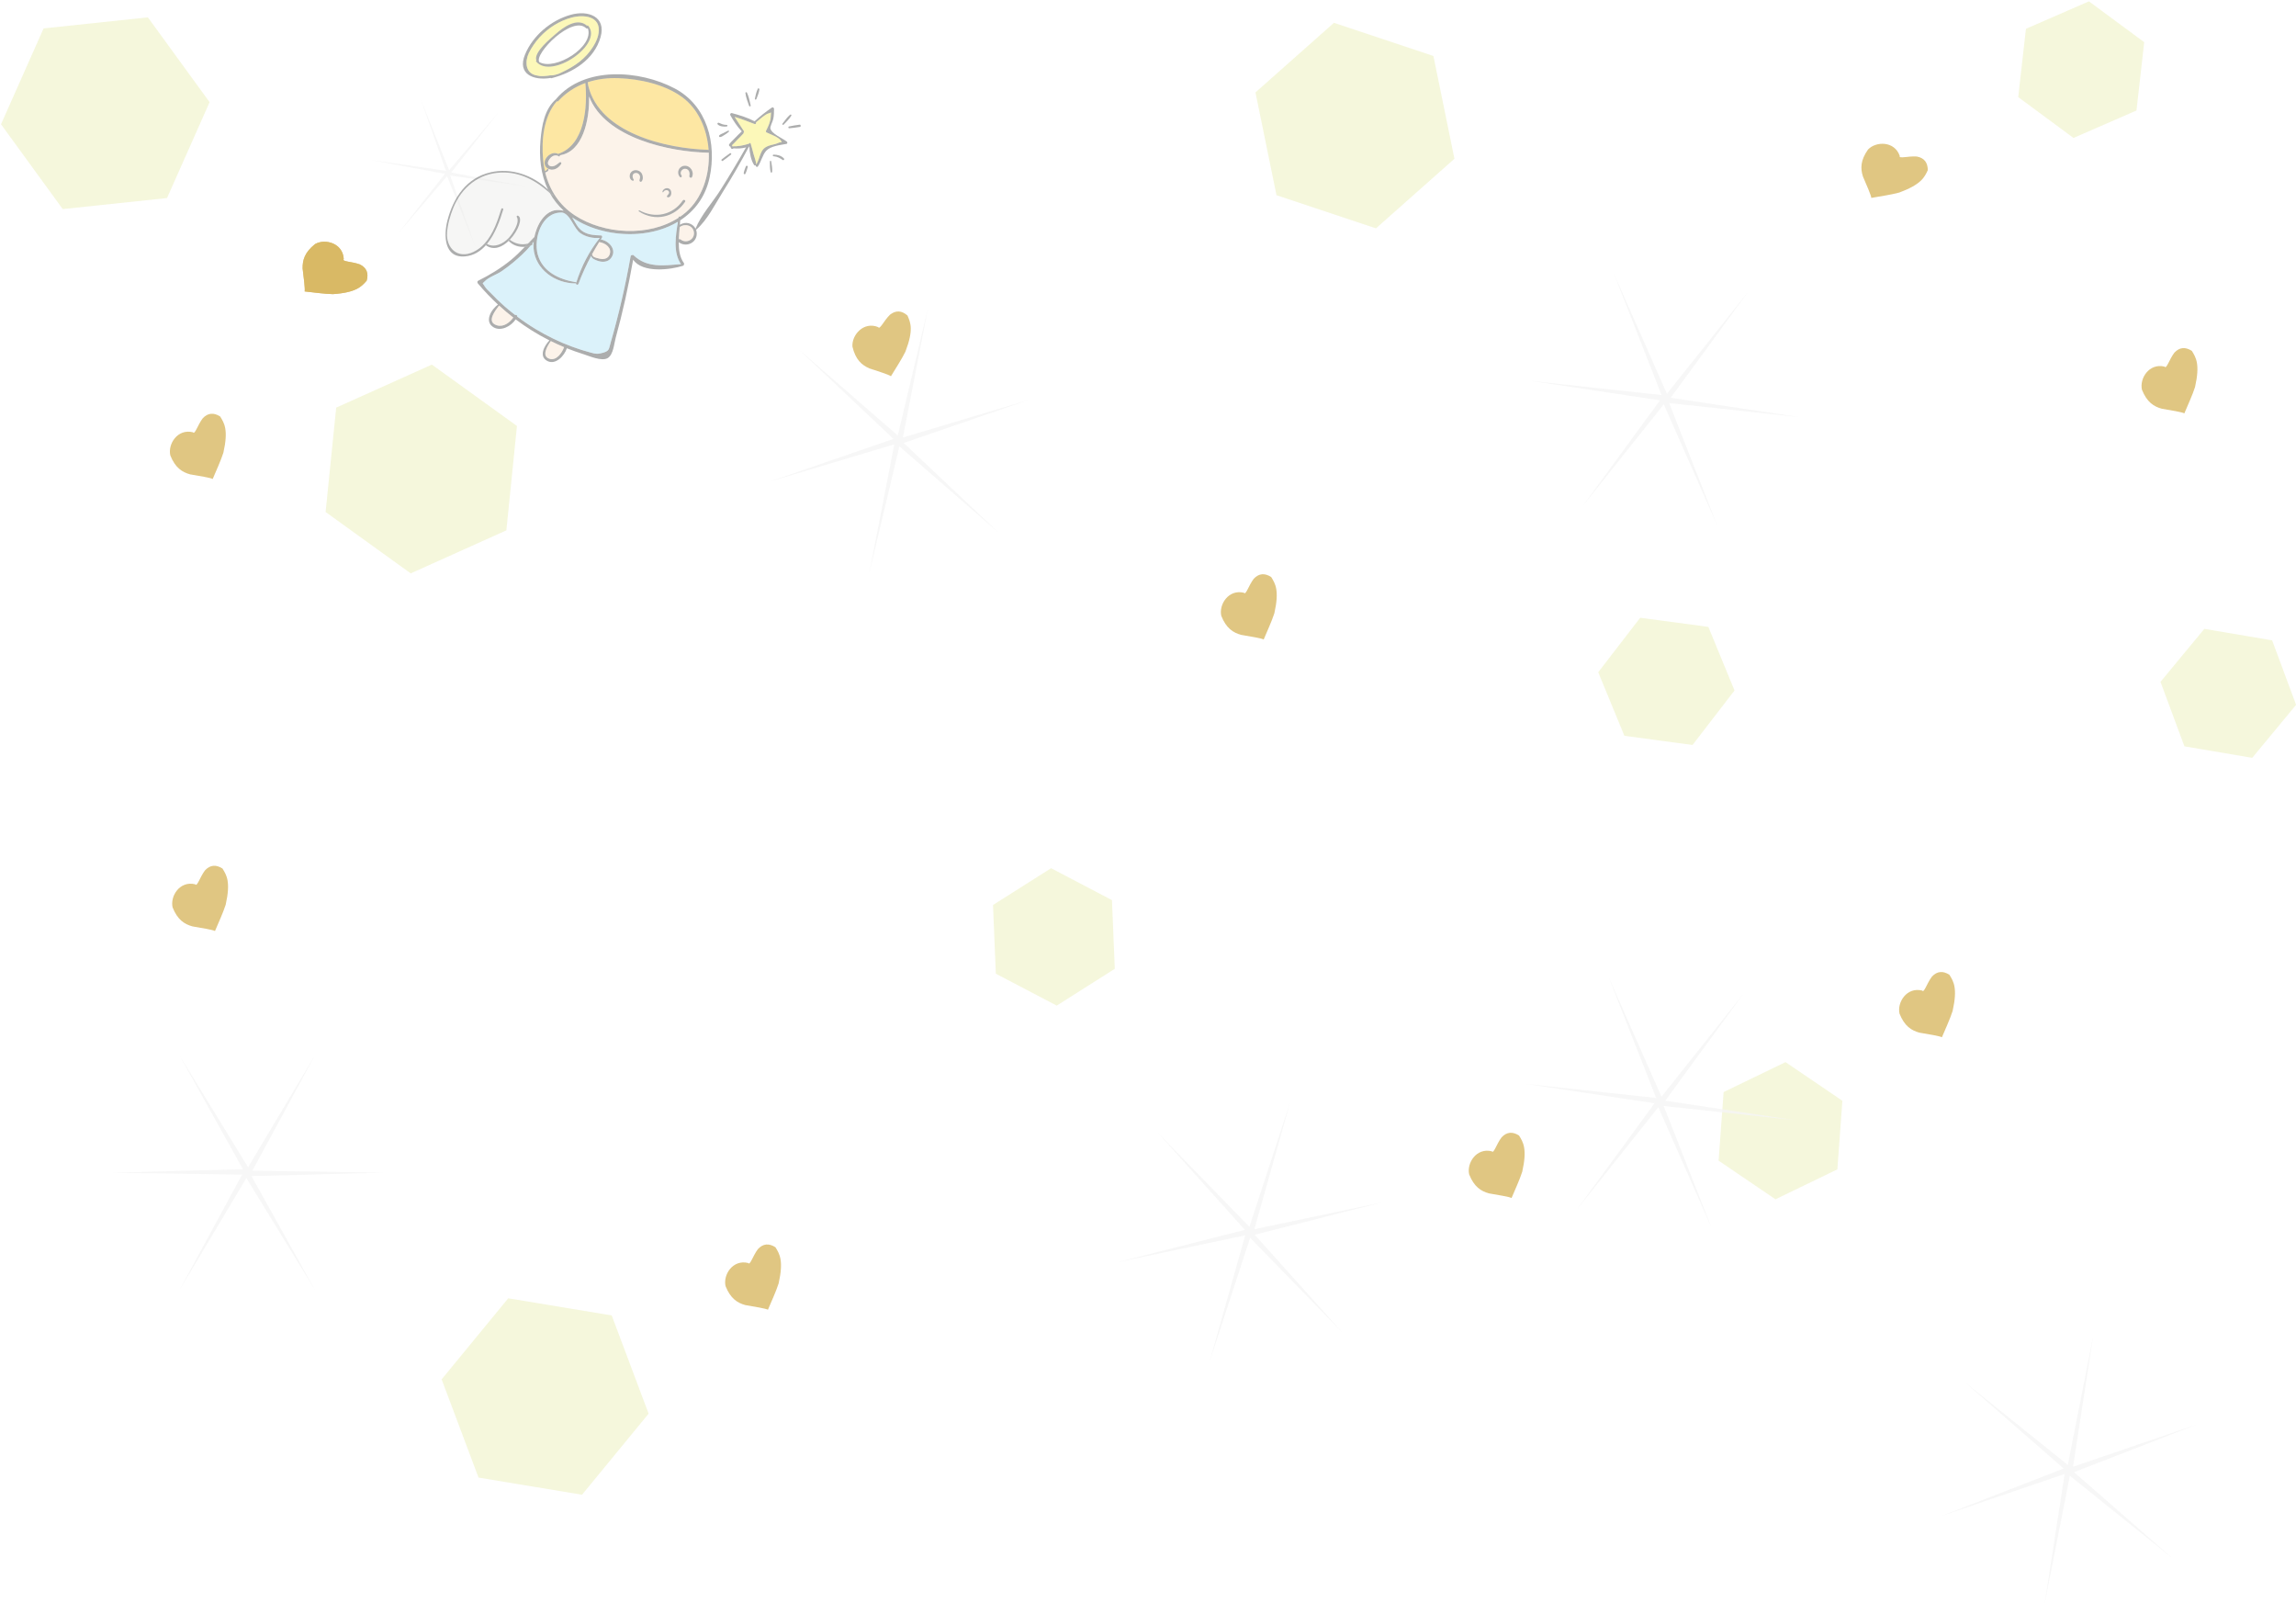 <?xml version="1.0" encoding="UTF-8" standalone="no"?>
<!-- Created with Inkscape (http://www.inkscape.org/) -->

<svg
   xmlns:dc="http://purl.org/dc/elements/1.1/"
   xmlns:cc="http://creativecommons.org/ns#"
   xmlns:rdf="http://www.w3.org/1999/02/22-rdf-syntax-ns#"
   xmlns:svg="http://www.w3.org/2000/svg"
   xmlns="http://www.w3.org/2000/svg"
   xmlns:sodipodi="http://sodipodi.sourceforge.net/DTD/sodipodi-0.dtd"
   xmlns:inkscape="http://www.inkscape.org/namespaces/inkscape"
   width="1285.787"
   height="897.45"
   viewBox="0 0 1285.787 897.45"
   id="svg5194"
   version="1.1"
   inkscape:version="0.91 r"
   sodipodi:docname="decorator_angel3.svg">
  <defs
     id="defs5196">
    <filter
       inkscape:label="Pointillism"
       style="color-interpolation-filters:sRGB;"
       inkscape:menu-tooltip="Gives a turbulent pointillist HSL sensitive transparency"
       inkscape:menu="Scatter"
       height="1.2"
       width="1.2"
       y="-0.1"
       x="-0.1"
       id="filter3447">
      <feTurbulence
         seed="50"
         type="fractalNoise"
         baseFrequency="1"
         numOctaves="3"
         result="result1"
         id="feTurbulence3449" />
      <feColorMatrix
         type="luminanceToAlpha"
         in="SourceGraphic"
         result="result0"
         id="feColorMatrix3451" />
      <feColorMatrix
         result="result2"
         values="1 0 0 0 0 0 1 0 0 0 0 0 1 0 0 0 0 0 0.5 0 "
         id="feColorMatrix3453" />
      <feComposite
         result="result3"
         operator="over"
         in="result1"
         in2="result2"
         id="feComposite3455" />
      <feColorMatrix
         result="result91"
         values="1 0 0 0 0 0 1 0 0 0 0 0 1 0 0 0 0 0 5 -3.2"
         id="feColorMatrix3457" />
      <feComposite
         in2="result91"
         operator="arithmetic"
         k1="1.5"
         result="result93"
         id="feComposite3459" />
      <feComposite
         in2="result93"
         in="SourceGraphic"
         operator="out"
         result="result4"
         id="feComposite3461" />
      <feComposite
         in2="result4"
         operator="arithmetic"
         k2="0.5"
         k1="1"
         id="feComposite3463" />
      <feDisplacementMap
         scale="15"
         xChannelSelector="R"
         yChannelSelector="A"
         in2="result1"
         result="result92"
         id="feDisplacementMap3465" />
    </filter>
  </defs>
  <sodipodi:namedview
     id="base"
     pagecolor="#ffffff"
     bordercolor="#666666"
     borderopacity="1.0"
     inkscape:pageopacity="0.0"
     inkscape:pageshadow="2"
     inkscape:zoom="1.6262937"
     inkscape:cx="469.68051"
     inkscape:cy="744.30563"
     inkscape:document-units="px"
     inkscape:current-layer="g3836"
     showgrid="false"
     units="px"
     fit-margin-top="0"
     fit-margin-left="0"
     fit-margin-right="0"
     fit-margin-bottom="0"
     inkscape:window-width="1855"
     inkscape:window-height="1056"
     inkscape:window-x="65"
     inkscape:window-y="24"
     inkscape:window-maximized="1" />
  <g
     inkscape:label="Capa 1"
     inkscape:groupmode="layer"
     id="layer1"
     transform="translate(142.563,-234.491)">
    <g
       transform="translate(-424.014,143.02)"
       id="g5153">
      <path
         transform="translate(-1115.475,203.402)"
         d="m 2211.429,-23.048 -43.94,38.964 -55.714,-18.571 -11.774,-57.536 43.94,-38.964 55.714,18.571 z"
         inkscape:randomized="0"
         inkscape:rounded="0"
         inkscape:flatsided="true"
         sodipodi:arg2="0.84534932"
         sodipodi:arg1="0.32175055"
         sodipodi:r2="60.012753"
         sodipodi:r1="58.728016"
         sodipodi:cy="-41.619797"
         sodipodi:cx="2155.7144"
         sodipodi:sides="6"
         id="path6633-4"
         style="display:inline;opacity:0.809;fill:#f3f6d4;fill-opacity:1;fill-rule:nonzero;stroke:none"
         sodipodi:type="star" />
      <path
         inkscape:transform-center-y="7.0710678"
         inkscape:transform-center-x="132.32998"
         sodipodi:type="star"
         style="display:inline;opacity:0.809;fill:#f6f6f6;fill-opacity:1;fill-rule:nonzero;stroke:none"
         id="path6641-2"
         sodipodi:sides="6"
         sodipodi:cx="1754.2856"
         sodipodi:cy="328.38019"
         sodipodi:r1="103.88376"
         sodipodi:r2="4.205852"
         sodipodi:arg1="1.0209431"
         sodipodi:arg2="1.7016545"
         inkscape:flatsided="false"
         inkscape:rounded="0"
         inkscape:randomized="0"
         d="m 1808.571,416.952 -54.835,-84.402 -49.013,87.129 45.677,-89.689 -99.962,1.117 100.511,-5.287 -50.949,-86.011 54.834,84.402 49.014,-87.129 -45.677,89.689 99.962,-1.117 -100.511,5.287 z"
         transform="matrix(0.527,0.509,-0.509,0.527,27.304,-727.646)" />
      <path
         transform="matrix(0.732,0.019,-0.019,0.732,-857.997,474.311)"
         d="m 1808.571,416.952 -54.835,-84.402 -49.013,87.129 45.677,-89.689 -99.962,1.117 100.511,-5.287 -50.949,-86.011 54.834,84.402 49.014,-87.129 -45.677,89.689 99.962,-1.117 -100.511,5.287 z"
         inkscape:randomized="0"
         inkscape:rounded="0"
         inkscape:flatsided="false"
         sodipodi:arg2="1.7016545"
         sodipodi:arg1="1.0209431"
         sodipodi:r2="4.205852"
         sodipodi:r1="103.88376"
         sodipodi:cy="328.38019"
         sodipodi:cx="1754.2856"
         sodipodi:sides="6"
         id="path6690"
         style="display:inline;opacity:0.809;fill:#f6f6f6;fill-opacity:1;fill-rule:nonzero;stroke:none"
         sodipodi:type="star"
         inkscape:transform-center-x="92.822665"
         inkscape:transform-center-y="94.578933" />
      <path
         sodipodi:type="star"
         style="display:inline;opacity:0.809;fill:#f3f6d4;fill-opacity:1;fill-rule:nonzero;stroke:none"
         id="path6692"
         sodipodi:sides="6"
         sodipodi:cx="2155.7144"
         sodipodi:cy="-41.619797"
         sodipodi:r1="58.728016"
         sodipodi:r2="60.012753"
         sodipodi:arg1="0.32175055"
         sodipodi:arg2="0.84534932"
         inkscape:flatsided="true"
         inkscape:rounded="0"
         inkscape:randomized="0"
         d="m 2211.429,-23.048 -43.94,38.964 -55.714,-18.571 -11.774,-57.536 43.94,-38.964 55.714,18.571 z"
         transform="matrix(-0.644,0.123,-0.123,-0.644,2597.8,180.991)" />
      <path
         transform="matrix(-0.647,-0.105,0.105,-0.647,2270.764,815.445)"
         d="m 2211.429,-23.048 -43.94,38.964 -55.714,-18.571 -11.774,-57.536 43.94,-38.964 55.714,18.571 z"
         inkscape:randomized="0"
         inkscape:rounded="0"
         inkscape:flatsided="true"
         sodipodi:arg2="0.84534932"
         sodipodi:arg1="0.32175055"
         sodipodi:r2="60.012753"
         sodipodi:r1="58.728016"
         sodipodi:cy="-41.619797"
         sodipodi:cx="2155.7144"
         sodipodi:sides="6"
         id="path6694"
         style="display:inline;opacity:0.809;fill:#f3f6d4;fill-opacity:1;fill-rule:nonzero;stroke:none"
         sodipodi:type="star" />
      <path
         sodipodi:type="star"
         style="display:inline;opacity:0.809;fill:#f3f6d4;fill-opacity:1;fill-rule:nonzero;stroke:none"
         id="path6697"
         sodipodi:sides="6"
         sodipodi:cx="2155.7144"
         sodipodi:cy="-41.619797"
         sodipodi:r1="58.728016"
         sodipodi:r2="60.012753"
         sodipodi:arg1="0.32175055"
         sodipodi:arg2="0.84534932"
         inkscape:flatsided="true"
         inkscape:rounded="0"
         inkscape:randomized="0"
         d="m 2211.429,-23.048 -43.94,38.964 -55.714,-18.571 -11.774,-57.536 43.94,-38.964 55.714,18.571 z"
         transform="matrix(-0.631,-0.178,0.178,-0.631,2646.214,1081.986)" />
      <path
         transform="matrix(-0.411,-0.511,0.511,-0.411,2436.587,1564.124)"
         d="m 2211.429,-23.048 -43.94,38.964 -55.714,-18.571 -11.774,-57.536 43.94,-38.964 55.714,18.571 z"
         inkscape:randomized="0"
         inkscape:rounded="0"
         inkscape:flatsided="true"
         sodipodi:arg2="0.84534932"
         sodipodi:arg1="0.32175055"
         sodipodi:r2="60.012753"
         sodipodi:r1="58.728016"
         sodipodi:cy="-41.619797"
         sodipodi:cx="2155.7144"
         sodipodi:sides="6"
         id="path6699"
         style="display:inline;opacity:0.809;fill:#f3f6d4;fill-opacity:1;fill-rule:nonzero;stroke:none"
         sodipodi:type="star" />
      <path
         sodipodi:type="star"
         style="display:inline;opacity:0.809;fill:#f3f6d4;fill-opacity:1;fill-rule:nonzero;stroke:none"
         id="path6701"
         sodipodi:sides="6"
         sodipodi:cx="2155.7144"
         sodipodi:cy="-41.619797"
         sodipodi:r1="58.728016"
         sodipodi:r2="60.012753"
         sodipodi:arg1="0.32175055"
         sodipodi:arg2="0.84534932"
         inkscape:flatsided="true"
         inkscape:rounded="0"
         inkscape:randomized="0"
         d="m 2211.429,-23.048 -43.94,38.964 -55.714,-18.571 -11.774,-57.536 43.94,-38.964 55.714,18.571 z"
         transform="matrix(-0.136,-0.641,0.641,-0.136,1766.811,1506.62)" />
      <path
         sodipodi:type="star"
         style="display:inline;opacity:0.809;fill:#f3f6d4;fill-opacity:1;fill-rule:nonzero;stroke:none"
         id="path6703"
         sodipodi:sides="6"
         sodipodi:cx="2155.7144"
         sodipodi:cy="-41.619797"
         sodipodi:r1="58.728016"
         sodipodi:r2="60.012753"
         sodipodi:arg1="0.32175055"
         sodipodi:arg2="0.84534932"
         inkscape:flatsided="true"
         inkscape:rounded="0"
         inkscape:randomized="0"
         d="m 2211.429,-23.048 -43.94,38.964 -55.714,-18.571 -11.774,-57.536 43.94,-38.964 55.714,18.571 z"
         transform="matrix(0.814,0.581,-0.581,0.814,-1438.507,-1063.729)" />
      <path
         transform="matrix(0.219,0.976,-0.976,0.219,4.651,-1740.815)"
         d="m 2211.429,-23.048 -43.94,38.964 -55.714,-18.571 -11.774,-57.536 43.94,-38.964 55.714,18.571 z"
         inkscape:randomized="0"
         inkscape:rounded="0"
         inkscape:flatsided="true"
         sodipodi:arg2="0.84534932"
         sodipodi:arg1="0.32175055"
         sodipodi:r2="60.012753"
         sodipodi:r1="58.728016"
         sodipodi:cy="-41.619797"
         sodipodi:cx="2155.7144"
         sodipodi:sides="6"
         id="path6705"
         style="display:inline;opacity:0.809;fill:#f3f6d4;fill-opacity:1;fill-rule:nonzero;stroke:none"
         sodipodi:type="star" />
      <path
         sodipodi:type="star"
         style="display:inline;opacity:0.809;fill:#f3f6d4;fill-opacity:1;fill-rule:nonzero;stroke:none"
         id="path6707"
         sodipodi:sides="6"
         sodipodi:cx="2155.7144"
         sodipodi:cy="-41.619797"
         sodipodi:r1="58.728016"
         sodipodi:r2="60.012753"
         sodipodi:arg1="0.32175055"
         sodipodi:arg2="0.84534932"
         inkscape:flatsided="true"
         inkscape:rounded="0"
         inkscape:randomized="0"
         d="m 2211.429,-23.048 -43.94,38.964 -55.714,-18.571 -11.774,-57.536 43.94,-38.964 55.714,18.571 z"
         transform="matrix(-0.358,0.934,-0.934,-0.358,1319.602,-1154.994)" />
      <path
         sodipodi:type="star"
         style="display:inline;opacity:0.809;fill:#f6f6f6;fill-opacity:1;fill-rule:nonzero;stroke:none"
         id="path6709"
         sodipodi:sides="6"
         sodipodi:cx="1754.2856"
         sodipodi:cy="328.38019"
         sodipodi:r1="103.88376"
         sodipodi:r2="4.205852"
         sodipodi:arg1="1.0209431"
         sodipodi:arg2="1.7016545"
         inkscape:flatsided="false"
         inkscape:rounded="0"
         inkscape:randomized="0"
         d="m 1808.571,416.952 -54.835,-84.402 -49.013,87.129 45.677,-89.689 -99.962,1.117 100.511,-5.287 -50.949,-86.011 54.834,84.402 49.014,-87.129 -45.677,89.689 99.962,-1.117 -100.511,5.287 z"
         transform="matrix(0.483,0.551,-0.551,0.483,314.955,-343.82)" />
      <path
         transform="matrix(-0.463,0.568,-0.568,-0.463,2212.828,-529.505)"
         d="m 1808.571,416.952 -54.835,-84.402 -49.013,87.129 45.677,-89.689 -99.962,1.117 100.511,-5.287 -50.949,-86.011 54.834,84.402 49.014,-87.129 -45.677,89.689 99.962,-1.117 -100.511,5.287 z"
         inkscape:randomized="0"
         inkscape:rounded="0"
         inkscape:flatsided="false"
         sodipodi:arg2="1.7016545"
         sodipodi:arg1="1.0209431"
         sodipodi:r2="4.205852"
         sodipodi:r1="103.88376"
         sodipodi:cy="328.38019"
         sodipodi:cx="1754.2856"
         sodipodi:sides="6"
         id="path6711"
         style="display:inline;opacity:0.809;fill:#f6f6f6;fill-opacity:1;fill-rule:nonzero;stroke:none"
         sodipodi:type="star" />
      <path
         sodipodi:type="star"
         style="display:inline;opacity:0.809;fill:#f6f6f6;fill-opacity:1;fill-rule:nonzero;stroke:none"
         id="path6713"
         sodipodi:sides="6"
         sodipodi:cx="1754.2856"
         sodipodi:cy="328.38019"
         sodipodi:r1="103.88376"
         sodipodi:r2="4.205852"
         sodipodi:arg1="1.0209431"
         sodipodi:arg2="1.7016545"
         inkscape:flatsided="false"
         inkscape:rounded="0"
         inkscape:randomized="0"
         d="m 1808.571,416.952 -54.835,-84.402 -49.013,87.129 45.677,-89.689 -99.962,1.117 100.511,-5.287 -50.949,-86.011 54.834,84.402 49.014,-87.129 -45.677,89.689 99.962,-1.117 -100.511,5.287 z"
         transform="matrix(-0.696,0.229,-0.229,-0.696,2736.208,741.502)" />
      <path
         transform="matrix(-0.415,-0.082,0.082,-0.415,1233.479,468.56)"
         d="m 1808.571,416.952 -54.835,-84.402 -49.013,87.129 45.677,-89.689 -99.962,1.117 100.511,-5.287 -50.949,-86.011 54.834,84.402 49.014,-87.129 -45.677,89.689 99.962,-1.117 -100.511,5.287 z"
         inkscape:randomized="0"
         inkscape:rounded="0"
         inkscape:flatsided="false"
         sodipodi:arg2="1.7016545"
         sodipodi:arg1="1.0209431"
         sodipodi:r2="4.205852"
         sodipodi:r1="103.88376"
         sodipodi:cy="328.38019"
         sodipodi:cx="1754.2856"
         sodipodi:sides="6"
         id="path6715"
         style="display:inline;opacity:0.809;fill:#f6f6f6;fill-opacity:1;fill-rule:nonzero;stroke:none"
         sodipodi:type="star" />
      <path
         style="display:inline;fill:#d9b965;fill-opacity:1;fill-rule:evenodd;stroke:none;stroke-width:1px;stroke-linecap:butt;stroke-linejoin:miter;stroke-opacity:1"
         d="m 473.957,236.515 c -0.471,-8.932 -10.455,-11.606 -16.033,-8.416 -5.88,4.656 -7.099,9.045 -6.995,13.701 0.576,4.66 1.495,11.772 1.133,12.836 14.161,1.696 12.736,1.298 15.856,1.51 13.12,-0.933 15.976,-4.247 18.876,-7.55 1.155,-4.054 0.052,-7.141 -3.775,-9.06 -4.554,-1.694 -10.277,-1.515 -9.06,-3.02 z"
         id="path5285"
         inkscape:connector-curvature="0"
         sodipodi:nodetypes="cccccccc" />
      <path
         sodipodi:nodetypes="cccccccc"
         inkscape:connector-curvature="0"
         id="path7556"
         d="m 473.957,236.515 c -0.471,-8.932 -10.455,-11.606 -16.033,-8.416 -5.88,4.656 -7.099,9.045 -6.995,13.701 0.576,4.66 1.495,11.772 1.133,12.836 14.161,1.696 12.736,1.298 15.856,1.51 13.12,-0.933 15.976,-4.247 18.876,-7.55 1.155,-4.054 0.052,-7.141 -3.775,-9.06 -4.554,-1.694 -10.277,-1.515 -9.06,-3.02 z"
         style="display:inline;fill:#d9b965;fill-opacity:1;fill-rule:evenodd;stroke:none;stroke-width:1px;stroke-linecap:butt;stroke-linejoin:miter;stroke-opacity:1;opacity:0.809" />
      <path
         style="display:inline;opacity:0.809;fill:#d9b965;fill-opacity:1;fill-rule:evenodd;stroke:none;stroke-width:1px;stroke-linecap:butt;stroke-linejoin:miter;stroke-opacity:1"
         d="m 773.257,274.612 c -8.289,-3.36 -14.944,4.548 -14.42,10.953 1.724,7.3 5.182,10.264 9.443,12.144 4.465,1.454 11.295,3.637 12.105,4.416 7.539,-12.107 6.575,-10.985 8.09,-13.72 4.718,-12.278 2.927,-16.269 1.164,-20.297 -3.182,-2.765 -6.446,-3.075 -9.806,-0.422 -3.465,3.406 -5.729,8.665 -6.577,6.925 z"
         id="path8110"
         inkscape:connector-curvature="0"
         sodipodi:nodetypes="cccccccc" />
      <path
         sodipodi:nodetypes="cccccccc"
         inkscape:connector-curvature="0"
         id="path8112"
         d="m 1345.336,178.746 c -2.956,-8.441 -13.289,-8.21 -17.749,-3.584 -4.339,6.118 -4.279,10.673 -2.874,15.113 1.859,4.312 4.735,10.881 4.685,12.003 14.069,-2.342 12.589,-2.325 15.643,-2.995 12.333,-4.573 14.145,-8.555 16.002,-12.539 -0.028,-4.216 -1.952,-6.869 -6.164,-7.639 -4.846,-0.349 -10.289,1.427 -9.544,-0.359 z"
         style="display:inline;opacity:0.809;fill:#d9b965;fill-opacity:1;fill-rule:evenodd;stroke:none;stroke-width:1px;stroke-linecap:butt;stroke-linejoin:miter;stroke-opacity:1" />
      <path
         style="display:inline;opacity:0.809;fill:#d9b965;fill-opacity:1;fill-rule:evenodd;stroke:none;stroke-width:1px;stroke-linecap:butt;stroke-linejoin:miter;stroke-opacity:1"
         d="m 1357.873,646.048 c -8.691,-2.111 -14.118,6.685 -12.662,12.944 2.773,6.969 6.628,9.396 11.118,10.633 4.629,0.786 11.706,1.945 12.621,2.598 5.688,-13.079 4.897,-11.828 5.996,-14.756 2.871,-12.836 0.516,-16.522 -1.817,-20.249 -3.553,-2.27 -6.826,-2.099 -9.762,1.017 -2.929,3.876 -4.4,9.41 -5.493,7.813 z"
         id="path8114"
         inkscape:connector-curvature="0"
         sodipodi:nodetypes="cccccccc"
         inkscape:transform-center-x="1.6599572"
         inkscape:transform-center-y="-4.5206261" />
      <path
         inkscape:transform-center-y="-4.5206261"
         inkscape:transform-center-x="1.6599572"
         sodipodi:nodetypes="cccccccc"
         inkscape:connector-curvature="0"
         id="path8116"
         d="m 390.77,586.557 c -8.691,-2.111 -14.118,6.685 -12.662,12.944 2.773,6.969 6.628,9.396 11.118,10.633 4.629,0.786 11.706,1.945 12.621,2.598 5.688,-13.079 4.897,-11.828 5.996,-14.756 2.871,-12.836 0.516,-16.522 -1.817,-20.249 -3.553,-2.27 -6.826,-2.099 -9.762,1.017 -2.929,3.876 -4.4,9.41 -5.493,7.813 z"
         style="display:inline;opacity:0.809;fill:#d9b965;fill-opacity:1;fill-rule:evenodd;stroke:none;stroke-width:1px;stroke-linecap:butt;stroke-linejoin:miter;stroke-opacity:1" />
      <path
         style="display:inline;opacity:0.809;fill:#d9b965;fill-opacity:1;fill-rule:evenodd;stroke:none;stroke-width:1px;stroke-linecap:butt;stroke-linejoin:miter;stroke-opacity:1"
         d="m 700.426,798.588 c -8.691,-2.111 -14.118,6.685 -12.662,12.944 2.773,6.969 6.628,9.396 11.118,10.633 4.629,0.786 11.706,1.945 12.621,2.598 5.688,-13.079 4.897,-11.828 5.996,-14.756 2.871,-12.836 0.516,-16.522 -1.817,-20.249 -3.553,-2.27 -6.826,-2.099 -9.762,1.017 -2.929,3.876 -4.4,9.41 -5.493,7.813 z"
         id="path8118"
         inkscape:connector-curvature="0"
         sodipodi:nodetypes="cccccccc"
         inkscape:transform-center-x="1.6599572"
         inkscape:transform-center-y="-4.5206261" />
      <path
         inkscape:transform-center-y="-4.5206261"
         inkscape:transform-center-x="1.6599572"
         sodipodi:nodetypes="cccccccc"
         inkscape:connector-curvature="0"
         id="path8120"
         d="m 1116.86,736.046 c -8.691,-2.111 -14.118,6.685 -12.662,12.944 2.773,6.969 6.628,9.396 11.118,10.633 4.629,0.786 11.706,1.945 12.621,2.598 5.688,-13.079 4.897,-11.828 5.996,-14.756 2.871,-12.836 0.516,-16.522 -1.817,-20.249 -3.553,-2.27 -6.826,-2.099 -9.762,1.017 -2.929,3.876 -4.4,9.41 -5.493,7.813 z"
         style="display:inline;opacity:0.809;fill:#d9b965;fill-opacity:1;fill-rule:evenodd;stroke:none;stroke-width:1px;stroke-linecap:butt;stroke-linejoin:miter;stroke-opacity:1" />
      <path
         style="display:inline;opacity:0.809;fill:#d9b965;fill-opacity:1;fill-rule:evenodd;stroke:none;stroke-width:1px;stroke-linecap:butt;stroke-linejoin:miter;stroke-opacity:1"
         d="m 978.049,423.34 c -8.691,-2.111 -14.118,6.685 -12.662,12.944 2.773,6.969 6.628,9.396 11.118,10.633 4.629,0.786 11.706,1.945 12.621,2.598 5.688,-13.079 4.897,-11.828 5.996,-14.756 2.871,-12.836 0.516,-16.522 -1.817,-20.249 -3.553,-2.27 -6.826,-2.099 -9.762,1.017 -2.929,3.876 -4.4,9.41 -5.493,7.813 z"
         id="path8122"
         inkscape:connector-curvature="0"
         sodipodi:nodetypes="cccccccc"
         inkscape:transform-center-x="1.6599572"
         inkscape:transform-center-y="-4.5206261" />
      <path
         inkscape:transform-center-y="-4.5206261"
         inkscape:transform-center-x="1.6599572"
         sodipodi:nodetypes="cccccccc"
         inkscape:connector-curvature="0"
         id="path8124"
         d="m 1493.633,296.732 c -8.691,-2.111 -14.118,6.685 -12.662,12.944 2.773,6.969 6.628,9.396 11.118,10.633 4.629,0.786 11.706,1.945 12.621,2.598 5.688,-13.079 4.897,-11.828 5.996,-14.756 2.871,-12.836 0.516,-16.522 -1.817,-20.249 -3.553,-2.27 -6.826,-2.099 -9.762,1.017 -2.929,3.876 -4.4,9.41 -5.493,7.813 z"
         style="display:inline;opacity:0.809;fill:#d9b965;fill-opacity:1;fill-rule:evenodd;stroke:none;stroke-width:1px;stroke-linecap:butt;stroke-linejoin:miter;stroke-opacity:1" />
      <path
         style="display:inline;opacity:0.809;fill:#d9b965;fill-opacity:1;fill-rule:evenodd;stroke:none;stroke-width:1px;stroke-linecap:butt;stroke-linejoin:miter;stroke-opacity:1"
         d="m 389.485,333.479 c -8.691,-2.111 -14.118,6.685 -12.662,12.944 2.773,6.969 6.628,9.396 11.118,10.633 4.629,0.786 11.706,1.945 12.621,2.598 5.688,-13.079 4.897,-11.828 5.996,-14.756 2.871,-12.836 0.516,-16.522 -1.817,-20.249 -3.553,-2.27 -6.826,-2.099 -9.762,1.017 -2.929,3.876 -4.4,9.41 -5.493,7.813 z"
         id="path8126"
         inkscape:connector-curvature="0"
         sodipodi:nodetypes="cccccccc"
         inkscape:transform-center-x="1.6599572"
         inkscape:transform-center-y="-4.5206261" />
      <path
         sodipodi:type="star"
         style="display:inline;opacity:0.809;fill:#f6f6f6;fill-opacity:1;fill-rule:nonzero;stroke:none"
         id="path8128"
         sodipodi:sides="6"
         sodipodi:cx="1754.2856"
         sodipodi:cy="328.38019"
         sodipodi:r1="103.88376"
         sodipodi:r2="4.205852"
         sodipodi:arg1="1.0209431"
         sodipodi:arg2="1.7016545"
         inkscape:flatsided="false"
         inkscape:rounded="0"
         inkscape:randomized="0"
         d="m 1808.571,416.952 -54.835,-84.402 -49.013,87.129 45.677,-89.689 -99.962,1.117 100.511,-5.287 -50.949,-86.011 54.834,84.402 49.014,-87.129 -45.677,89.689 99.962,-1.117 -100.511,5.287 z"
         transform="matrix(-0.463,0.568,-0.568,-0.463,2209.777,-135.952)" />
      <g
         transform="matrix(0.125,0,0,-0.125,-173.152,1016.6)"
         id="g3836"
         style="filter:url(#filter3447)">
        <path
           inkscape:connector-curvature="0"
           id="path268"
           style="fill:#fbc217;fill-opacity:1;fill-rule:nonzero;stroke:none;opacity:0.396"
           d="m 6259.23,7029.2 c 9.9,-104.8 -1.2,-276.9 -120.9,-317.1 -0.4,-0.1 -0.7,-0.3 -1,-0.6 -26.5,15 -64.9,-15.4 -60.3,-45.6 1.4,-9.5 8.1,-16.9 16.4,-21 l -0.5,-0.9 c -0.8,0.3 -1.6,0.3 -2.5,-0.1 -3.2,-1.5 -4.9,-5.2 -8.1,-7.1 -1.4,-0.9 -2.8,-1.4 -4.3,-1.9 -3.8,16.8 -6.6,33.9 -8.1,51.4 -7.9,86.8 1.6,192.9 61.2,260.9 2.2,-1.1 4.9,-0.9 7.1,1.5 34.5,37.7 75.8,64 121,80.5" />
        <path
           inkscape:connector-curvature="0"
           id="path270"
           style="fill:#fbc217;fill-opacity:1;fill-rule:nonzero;stroke:none;opacity:0.396"
           d="m 6811.43,6729.6 c -0.7,0.2 -1.4,0.5 -2.3,0.5 -187.5,5.2 -485.2,74.3 -536.8,286.4 -0.8,5.7 -1.6,11.1 -2.6,16.1 0,0.1 -0.1,0.1 -0.1,0.1 43.8,14.4 90.9,20 138.8,18.19 95.2,-3.59 205.2,-27.39 283.7,-84.19 72.7,-52.6 112.5,-143.2 119.3,-237.1" />
        <path
           inkscape:connector-curvature="0"
           id="path272"
           style="fill:#2f3031;fill-opacity:1;fill-rule:nonzero;stroke:none;opacity:0.396"
           d="m 7219.23,6842.6 c 5.7,0.6 6.9,-8.8 1.4,-9.9 -15.8,-3.2 -32.1,-4.5 -48,-6.1 -4.5,-0.4 -5.4,7 -1.1,7.9 15.8,3.1 31.7,6.5 47.7,8.1" />
        <path
           inkscape:connector-curvature="0"
           id="path274"
           style="fill:#2f3031;fill-opacity:1;fill-rule:nonzero;stroke:none;opacity:0.396"
           d="m 7176.53,6887.2 c 2.9,2.4 7.7,-0.7 5.5,-4.3 -8.9,-14.9 -22.4,-27.6 -34.4,-40.2 -2.6,-2.9 -7.8,1 -5.4,4.2 10.6,13.7 21,29.1 34.3,40.3" />
        <path
           inkscape:connector-curvature="0"
           id="path276"
           style="fill:#2f3031;fill-opacity:1;fill-rule:nonzero;stroke:none;opacity:0.396"
           d="m 7123.33,6760.9 c 15,7.4 19.4,-2.9 11.9,10.1 -8.6,15.2 -49.3,29.3 -64,36.6 -3.2,1.5 -3.7,5.7 -2.2,8.6 9.7,18.9 20.2,41.6 20.8,63.6 0.7,26 5.4,16.5 -8.7,13.6 -16.5,-3.5 -40.9,-27.9 -57.2,-40.3 1.6,-3.9 -1.7,-9.5 -6.4,-7.7 -30,11.4 -59,23.1 -89.5,32.2 13.4,-21.6 28,-42.2 41.6,-63.7 1.2,-1.9 0.5,-3.8 -1,-5 0.6,-1.8 0.4,-4 -1.3,-5.9 -9.8,-11.1 -20.5,-21.6 -31,-32.1 -6.7,-6.6 -13.4,-15 -21,-21.3 1.7,0.5 3.1,-1.3 2.1,-2.8 0.2,-0.4 0.3,-0.7 0.4,-1.1 25,-0.6 49.3,3.5 73,11.5 0.9,0.3 1.6,0.4 2.3,0.3 0,4.1 5.8,4.7 6.9,0.9 4.9,-16.3 8.9,-32.9 13.4,-49.3 3.9,-14.7 10.4,-29.2 11.5,-44.4 0.1,-0.3 0,-0.5 -0.1,-0.8 22,39.5 14.7,70.3 57.5,84.9 12.9,4.4 28.9,6.1 41,12.1 z m 38.1,6.3 c 3.6,-2.7 4.1,-9.7 -1.4,-10.7 -28.5,-5.4 -70.1,-9.2 -90.5,-30.8 -16.2,-17.3 -22.8,-49.1 -36.9,-69.7 -3.7,-5.4 -12.1,-0.9 -9.3,4.9 -2.3,-1.8 -6.3,-1.5 -8.1,1.2 -14.6,21.9 -20,55 -21.6,82.9 -0.3,-0.1 -0.6,-0.2 -1,-0.3 -36.5,-68.6 -75.2,-136.2 -116.7,-201.9 -34.4,-54.3 -69.7,-126.9 -119.2,-169.9 l -3.8,4.1 c 24.5,60.8 76.6,117.7 111.3,172.6 39.8,62.8 77.9,126.5 114.7,191.1 -18.5,-4.6 -37.2,-5.8 -56.4,-4.1 -0.5,-0.9 -1.1,-1.7 -2.3,-2.1 -6.7,-2.2 -10.5,3.8 -10.5,9.5 -2.3,0.1 -4.6,1.9 -6.3,4.5 -1.1,1.6 -1.2,4.4 0,6 7.2,9.9 16.8,18.4 25.3,27.3 9.8,10 19.7,20.3 30.1,29.8 0.5,0.4 1,0.6 1.5,0.9 -20.9,21.4 -37,46.6 -51.7,72.6 -2.7,4.8 1.8,10.8 7.2,9.3 34.4,-9 70,-20 101.7,-36.7 24.3,22.6 50.2,42.8 77.5,61.6 4,2.8 9.4,-1 9.5,-5.5 0.1,-15.3 -0.4,-30.1 -3.3,-45.2 -1.9,-10.2 -14.6,-34 -13.1,-42.4 4.5,-24 53,-43.7 73.3,-59" />
        <path
           inkscape:connector-curvature="0"
           id="path278"
           style="fill:#2f3031;fill-opacity:1;fill-rule:nonzero;stroke:none;opacity:0.396"
           d="m 7149.03,6691 c 2.9,-3.4 -0.9,-9.3 -5.1,-6.6 -13.4,8.7 -24.9,15.9 -41.4,16.7 -4.7,0.2 -4.7,7.3 0,7.3 16.4,0.3 35.4,-4.5 46.5,-17.4" />
        <path
           inkscape:connector-curvature="0"
           id="path280"
           style="fill:#f8ee4e;fill-opacity:1;fill-rule:nonzero;stroke:none;opacity:0.396"
           d="m 7135.23,6771 c 7.5,-13 3.1,-2.7 -11.9,-10.1 -12.1,-6 -28.1,-7.7 -41,-12.1 -42.8,-14.6 -35.5,-45.4 -57.5,-84.9 0.1,0.3 0.2,0.5 0.1,0.8 -1.1,15.2 -7.6,29.7 -11.5,44.4 -4.5,16.4 -8.5,33 -13.4,49.3 -1.1,3.8 -6.9,3.2 -6.9,-0.9 -0.7,0.1 -1.4,0 -2.3,-0.3 -23.7,-8 -48,-12.1 -73,-11.5 -0.1,0.4 -0.2,0.7 -0.4,1.1 1,1.5 -0.4,3.3 -2.1,2.8 7.6,6.3 14.3,14.7 21,21.3 10.5,10.5 21.2,21 31,32.1 1.7,1.9 1.9,4.1 1.3,5.9 1.5,1.2 2.2,3.1 1,5 -13.6,21.5 -28.2,42.1 -41.6,63.7 30.5,-9.1 59.5,-20.8 89.5,-32.2 4.7,-1.8 8,3.8 6.4,7.7 16.3,12.4 40.7,36.8 57.2,40.3 14.1,2.9 9.4,12.4 8.7,-13.6 -0.6,-22 -11.1,-44.7 -20.8,-63.6 -1.5,-2.9 -1,-7.1 2.2,-8.6 14.7,-7.3 55.4,-21.4 64,-36.6" />
        <path
           inkscape:connector-curvature="0"
           id="path282"
           style="fill:#2f3031;fill-opacity:1;fill-rule:nonzero;stroke:none;opacity:0.396"
           d="m 7091.83,6678.6 c 2.6,-15 5.6,-32.1 4.3,-47.4 -0.3,-3.7 -5.7,-4.8 -6.7,-0.9 -3.7,14.9 -3.6,32.3 -3.4,47.6 0,3.2 5.2,4.1 5.8,0.7" />
        <path
           inkscape:connector-curvature="0"
           id="path284"
           style="fill:#2f3031;fill-opacity:1;fill-rule:nonzero;stroke:none;opacity:0.396"
           d="m 7031.83,7003.39 c 2.1,4.5 7.8,1 7.2,-3.09 -1.9,-14.3 -8.2,-29.8 -13.6,-43.2 -1.7,-4.1 -7.7,-2.6 -6.7,1.9 3,14.4 6.5,31.1 13.1,44.39" />
        <path
           inkscape:connector-curvature="0"
           id="path286"
           style="fill:#2f3031;fill-opacity:1;fill-rule:nonzero;stroke:none;opacity:0.396"
           d="m 6999.93,6929 c 1.2,-4.7 -5.7,-6.5 -7.2,-2 -6.3,18.6 -14.4,38.1 -16.4,57.7 -0.3,3.5 5.1,4.8 6.6,1.8 8.8,-17.6 12.4,-38.4 17,-57.5" />
        <path
           inkscape:connector-curvature="0"
           id="path288"
           style="fill:#2f3031;fill-opacity:1;fill-rule:nonzero;stroke:none;opacity:0.396"
           d="m 6978.33,6655.7 c 2.1,5 9.8,3.2 8.4,-2.3 -2.7,-10.6 -5.8,-21.2 -10.8,-30.9 -2.2,-4.3 -8,-1 -7.2,3.1 1.8,10.4 5.6,20.4 9.6,30.1" />
        <path
           inkscape:connector-curvature="0"
           id="path290"
           style="fill:#2f3031;fill-opacity:1;fill-rule:nonzero;stroke:none;opacity:0.396"
           d="m 6907.23,6714.6 c 3.5,2.5 8,-3.3 4.6,-6 -12.1,-9.6 -24,-19.5 -36.9,-28.1 -3.8,-2.5 -8.3,3.4 -4.9,6.4 11.9,9.9 24.6,18.7 37.2,27.7" />
        <path
           inkscape:connector-curvature="0"
           id="path292"
           style="fill:#2f3031;fill-opacity:1;fill-rule:nonzero;stroke:none;opacity:0.396"
           d="m 6898.63,6815.7 c 2.9,1.3 6.2,-2.2 3.6,-4.6 -5.8,-5.6 -12.6,-10 -19.4,-14.2 -6.3,-4 -12.9,-9 -20.5,-9.8 -4,-0.5 -5.6,5.1 -3.1,7.6 4.9,5.1 12.6,7.3 18.8,10.5 6.9,3.5 13.5,7.4 20.6,10.5" />
        <path
           inkscape:connector-curvature="0"
           id="path294"
           style="fill:#2f3031;fill-opacity:1;fill-rule:nonzero;stroke:none;opacity:0.396"
           d="m 6892.53,6841.5 c 4.7,0 4.4,-6.6 0,-7.1 -13.1,-1.5 -30.4,-0.2 -40.4,9.4 -3.2,3.1 0.1,8.7 4.4,7.5 5.8,-1.7 10.9,-5 16.7,-6.8 6.3,-2 12.8,-2.9 19.3,-3" />
        <path
           inkscape:connector-curvature="0"
           id="path296"
           style="fill:#2f3031;fill-opacity:1;fill-rule:nonzero;stroke:none;opacity:0.396"
           d="m 5936.43,5978.6 c -22,17 -43.2,35 -63.8,53.8 -17,-23.2 -57.8,-72.7 -10.6,-88.1 30.2,-9.8 57.2,11.2 74.4,34.3 z m 227.7,-132.6 c -20.3,8.4 -40.1,17.6 -59.7,27.3 -13.9,-19.9 -44.4,-67.8 -5.2,-79.4 30.8,-9.2 55.1,26.4 64.9,52.1 z m 159.7,489.4 c -29.9,-2.5 -61.9,4.1 -86.8,21.3 -30.2,20.8 -44.3,86 -82.8,92.6 -0.5,-0.3 -1.2,-0.4 -1.8,-0.4 -88.8,1.9 -126,-115.4 -106.5,-187.3 21.3,-78.5 97.4,-112.5 170.7,-124.5 1.1,-0.1 1.5,-0.9 1.8,-1.7 23,72.4 57.9,140.7 105.4,200 z m 43.5,-75.7 c 12.5,30.4 -16.8,51.8 -43,56.4 -1.1,0.2 -2,0.7 -2.7,1.3 -11.5,-18.6 -22.5,-37.4 -32.9,-56.4 1.6,-0.1 3.2,-1.7 3,-3.5 -1.3,-9.2 32,-15.5 38.6,-16.3 15.5,-1.7 30.7,3.2 37,18.5 z m 318.9,68.7 c 24,-19 61,-1.9 59.6,29.3 -1.4,32.8 -39.7,44.6 -63.8,26.1 -1.5,-17.6 -3.3,-36 -4,-54.3 2.5,1 5.5,1 8.2,-1.1 z m 122.9,401.7 c 0.9,0 1.6,-0.3 2.3,-0.5 -6.8,93.9 -46.6,184.5 -119.3,237.1 -78.5,56.8 -188.5,80.6 -283.7,84.19 -47.9,1.81 -95,-3.79 -138.8,-18.19 0,0 0.1,0 0.1,-0.1 1,-5 1.8,-10.4 2.6,-16.1 51.6,-212.1 349.3,-281.2 536.8,-286.4 z m -99.7,-280 c 72.8,62.4 106.9,166 102.6,267.5 -0.8,-0.4 -1.8,-0.7 -2.9,-0.6 -172.5,3.5 -461.8,65.8 -533.1,251.6 2.3,-104.4 -27.8,-247.8 -131.1,-263.1 1.4,-2.3 -0.4,-5.5 -2.9,-5.5 -0.6,0 -1.2,0.2 -1.8,0.6 -11.4,7.7 -25.3,4.3 -34.9,-4.7 -6.8,-6.4 -16.8,-20.2 -13.1,-29.9 4.6,-11.5 19.5,-11.8 29.1,-7.5 8.4,3.7 15.6,10.6 23.1,15.9 0.4,0.3 0.8,0.5 1.3,0.6 3.8,1.3 7.8,-3.8 5.6,-7.5 -9,-15.1 -25.5,-27.7 -44,-26.5 -4.8,0.3 -9.6,1.6 -13.9,3.9 -8.3,4.1 -15,11.5 -16.4,21 -4.6,30.2 33.8,60.6 60.3,45.6 0.3,0.3 0.6,0.5 1,0.6 119.7,40.2 130.8,212.3 120.9,317.1 -45.2,-16.5 -86.5,-42.8 -121,-80.5 -2.2,-2.4 -4.9,-2.6 -7.1,-1.5 -59.6,-68 -69.1,-174.1 -61.2,-260.9 1.5,-17.5 4.3,-34.6 8.1,-51.4 1.5,0.5 2.9,1 4.3,1.9 3.2,1.9 4.9,5.6 8.1,7.1 0.9,0.4 1.7,0.4 2.5,0.1 0.9,-0.3 1.5,-1.1 1.6,-2.4 0.4,-5.2 -5.8,-9.4 -10,-11.4 -1.6,-0.8 -3.3,-1.4 -5,-1.8 19.1,-78 62.7,-146.1 132.6,-191.9 129.9,-84.9 330.5,-97.7 464.6,-10.6 0.2,1 0.4,2.1 0.5,3.1 0.5,3.3 4.6,3.3 6.4,1.3 8.9,6.2 17.5,12.8 25.8,19.8 z m -49.3,554.5 c 144.6,-76.7 188,-245.4 156,-397.6 -18.1,-86.2 -66.6,-150.5 -132,-192.9 -0.2,-6.5 -0.7,-13.3 -1.3,-20.2 24.2,17.3 57.3,7.7 70.1,-16.9 l 3.8,-4.1 c -0.4,-0.5 -0.9,-0.9 -1.4,-1.3 1.8,-4.8 2.9,-10 3,-15.7 1,-43.1 -47.8,-64.4 -80.6,-39.7 -0.3,-34.5 4.3,-67.7 22.8,-93.2 2,-2.7 1.5,-5.4 -0.2,-7.2 0.4,-1.9 -0.5,-4.2 -2.7,-4.9 -57,-18.4 -182.2,-34.3 -224.3,27.1 -20.8,-118 -46.4,-235.1 -78.3,-350.5 -7,-25.3 -10,-74 -35.1,-89.9 -26.8,-17.1 -85.6,9.9 -111.3,17.8 -24.6,7.6 -48.6,16.3 -72.3,25.8 -11,-34.1 -50,-75.8 -87,-57.2 -40.7,20.5 -13.5,69.1 8.9,92.4 -53.2,26.8 -103.8,58.4 -151.3,94.2 -19.7,-30.7 -66.2,-55.2 -99.1,-35.4 -43.2,26.1 -9.5,80.6 19.9,101.8 -31.8,29.6 -62,61.1 -90.1,94.6 -2.9,3.5 -3.2,9.6 1.5,12 52.1,26 101.4,55.9 146.6,92.8 22.4,18.3 42.5,38.5 62.3,59.1 9.1,0.8 18.1,2.8 26.7,6.1 -23.4,-27.9 -51,-53.1 -78.3,-75.9 -16.9,-14 -34.4,-27.3 -52.6,-39.7 -20.9,-14.4 -59,-26.9 -75.4,-45 -12.1,-13.4 -11.8,-2.5 0.3,-23 6.4,-10.8 18.1,-20.4 26.7,-29.4 20,-21.1 41,-41.3 62.9,-60.5 15.1,-13.3 30.8,-25.9 46.7,-38.2 3.6,1.8 8.8,-0.4 8.8,-4.5 0,-0.6 -0.2,-1.2 -0.4,-1.9 27.1,-20.5 55.1,-39.6 84.2,-57.1 51.6,-31 106,-57.4 162.5,-78.2 27.3,-10.1 55,-18.9 83.2,-26.4 21.7,-5.9 31,-7.6 54.3,-0.9 29.8,8.6 26.7,17 34.3,43.3 37,128.1 66.9,258 90.1,389.3 0.7,3.7 3.5,5.1 6.3,4.9 2,1.4 4.6,1.5 7,-0.7 60.4,-57.6 135.6,-45.9 212.2,-39.6 -35.9,51.2 -23.8,127.9 -13.7,189.5 -52.7,-31.5 -115.3,-49.6 -181.5,-54.1 -99.5,-6.8 -208.5,16.5 -292.1,73.7 0.2,-0.3 0.4,-0.6 0.6,-1 15.4,-24.2 24.7,-49.1 51.1,-64.1 23.7,-13.5 50.8,-14.7 77.3,-15.5 3.7,-0.1 5.3,-2.7 5.1,-5.4 0.6,-1 0.8,-2.2 0.1,-3.4 -2,-3.1 -3.9,-6.1 -5.8,-9.2 37.4,-6.4 73.7,-46.6 45.7,-83.6 -13.2,-17.3 -36.1,-19.4 -55.7,-13.5 -9.9,3 -33.3,10.8 -33.1,23.6 -21.7,-40.3 -40.9,-81.7 -57.1,-125.5 -2.5,-6.7 -12.8,-4.1 -11,2.7 -0.4,-0.4 -0.9,-0.7 -1.6,-0.7 -90.8,-0.3 -181,61.7 -188.7,157.3 -0.7,8.9 -0.6,18.7 0.5,28.9 -1.8,-2.4 -3.7,-4.8 -5.7,-7.2 -1.1,2.8 -3.8,5 -7,3.7 -4.3,-1.8 -8.7,-3.3 -13,-4.4 9.5,10 19.1,20.1 29,29.9 13.1,63.5 55.8,132.6 122.8,118.9 0.1,-0.1 0.2,-0.1 0.4,-0.2 2.6,0 5.1,-0.3 7.6,-0.7 -24.6,22.6 -45.9,49 -62.4,79.3 4.5,-4 8.9,-8.2 13.3,-12.4 1.6,-1.6 3.8,0.7 2.4,2.4 -7.3,8.6 -15,16.9 -23.2,24.6 -0.1,0.1 0,0.1 0,0.1 -32.9,68.7 -40.2,146.4 -33.5,221.6 5.8,65 17.9,139.6 69.7,183.7 0.2,0.4 0.4,0.8 0.7,1.2 125.3,147.59 374.1,129.7 531.4,46.3" />
        <path
           inkscape:connector-curvature="0"
           id="path298"
           style="fill:#f8e1cb;fill-opacity:1;fill-rule:nonzero;stroke:none;opacity:0.396"
           d="m 6511.03,6588.3 c 8,8.6 6.8,24.4 1.7,34.2 -5.7,11.1 -18.1,17.2 -30.4,16.3 -11.7,-1 -21.5,-9.2 -24,-20.8 -2.2,-10.4 2.1,-23.7 13.3,-26.5 2.9,-0.8 5.9,2.5 4.1,5.3 -7.4,11.2 -7.6,28.6 9.6,29.7 7.8,0.5 14.6,-4.1 17.6,-11.2 3.4,-7.9 0.3,-13.9 -1.2,-21.6 -0.9,-5.1 5.2,-9.7 9.3,-5.4 z m 118,-71.2 c 16.7,-0.3 19.1,25.9 9.8,35.5 -10.9,11.4 -30.7,4.6 -34.3,-10.1 -0.6,-2.9 3.3,-3.8 4.4,-1.2 3.4,8.2 17.7,11.4 23.3,3.7 5.9,-8 -1.3,-14.7 -6.3,-20.3 -2.6,-2.8 -0.8,-7.5 3.1,-7.6 z m 77,-19.9 c 4.2,6.3 -5.9,12.1 -10.2,5.9 -44.6,-65.3 -124.9,-82.1 -194.1,-44.4 -2.9,1.6 -5.3,-2.7 -2.6,-4.5 71,-47 159.7,-27.5 206.9,43 z m 31.1,111 c 11,23.6 -7.7,52.3 -34,50.3 -25.5,-1.9 -37.2,-31.2 -20.1,-50.2 4.4,-4.8 10.8,2.1 7,7 -10,12.7 1.7,30.7 16.8,29.9 17.2,-1.1 21.5,-17.9 18.4,-32 -1.5,-6.8 8.6,-12.1 11.9,-5 z m 74.9,109.4 c 4.3,-101.5 -29.8,-205.1 -102.6,-267.5 -8.3,-7 -16.9,-13.6 -25.8,-19.8 -1.8,2 -5.9,2 -6.4,-1.3 -0.1,-1 -0.3,-2.1 -0.5,-3.1 -134.1,-87.1 -334.7,-74.3 -464.6,10.6 -69.9,45.8 -113.5,113.9 -132.6,191.9 1.7,0.4 3.4,1 5,1.8 4.2,2 10.4,6.2 10,11.4 -0.1,1.3 -0.7,2.1 -1.6,2.4 l 0.5,0.9 c 4.3,-2.3 9.1,-3.6 13.9,-3.9 18.5,-1.2 35,11.4 44,26.5 2.2,3.7 -1.8,8.8 -5.6,7.5 l -3.7,25 c 2.5,0 4.3,3.2 2.9,5.5 103.3,15.3 133.4,158.7 131.1,263.1 71.3,-185.8 360.6,-248.1 533.1,-251.6 1.1,-0.1 2.1,0.2 2.9,0.6" />
        <path
           inkscape:connector-curvature="0"
           id="path300"
           style="fill:#f8e1cb;fill-opacity:1;fill-rule:nonzero;stroke:none;opacity:0.396"
           d="m 6745.83,6357.7 c 1.4,-31.2 -35.6,-48.3 -59.6,-29.3 -2.7,2.1 -5.7,2.1 -8.2,1.1 0.7,18.3 2.5,36.7 4,54.3 24.1,18.5 62.4,6.7 63.8,-26.1" />
        <path
           inkscape:connector-curvature="0"
           id="path302"
           style="fill:#2f3031;fill-opacity:1;fill-rule:nonzero;stroke:none;opacity:0.396"
           d="m 6703.13,6658.5 c 26.3,2 45,-26.7 34,-50.3 -3.3,-7.1 -13.4,-1.8 -11.9,5 3.1,14.1 -1.2,30.9 -18.4,32 -15.1,0.8 -26.8,-17.2 -16.8,-29.9 3.8,-4.9 -2.6,-11.8 -7,-7 -17.1,19 -5.4,48.3 20.1,50.2" />
        <path
           inkscape:connector-curvature="0"
           id="path304"
           style="fill:#2f3031;fill-opacity:1;fill-rule:nonzero;stroke:none;opacity:0.396"
           d="m 6695.83,6503.1 c 4.3,6.2 14.4,0.4 10.2,-5.9 -47.2,-70.5 -135.9,-90 -206.9,-43 -2.7,1.8 -0.3,6.1 2.6,4.5 69.2,-37.7 149.5,-20.9 194.1,44.4" />
        <path
           inkscape:connector-curvature="0"
           id="path306"
           style="fill:#a6dff2;fill-opacity:1;fill-rule:nonzero;stroke:none;opacity:0.396"
           d="m 6673.83,6407.6 c -10.1,-61.6 -22.2,-138.3 13.7,-189.5 -76.6,-6.3 -151.8,-18 -212.2,39.6 -2.4,2.2 -5,2.1 -7,0.7 -2.8,0.2 -5.6,-1.2 -6.3,-4.9 -23.2,-131.3 -53.1,-261.2 -90.1,-389.3 -7.6,-26.3 -4.5,-34.7 -34.3,-43.3 -23.3,-6.7 -32.6,-5 -54.3,0.9 -28.2,7.5 -55.9,16.3 -83.2,26.4 -56.5,20.8 -110.9,47.2 -162.5,78.2 -29.1,17.5 -57.1,36.6 -84.2,57.1 0.2,0.7 0.4,1.3 0.4,1.9 0,4.1 -5.2,6.3 -8.8,4.5 -15.9,12.3 -31.6,24.9 -46.7,38.2 -21.9,19.2 -42.9,39.4 -62.9,60.5 -8.6,9 -20.3,18.6 -26.7,29.4 -12.1,20.5 -12.4,9.6 -0.3,23 16.4,18.1 54.5,30.6 75.4,45 18.2,12.4 35.7,25.7 52.6,39.7 27.3,22.8 54.9,48 78.3,75.9 1.6,0.6 3.2,1.2 4.8,1.9 2.9,1.3 3.4,4.5 2.4,7.1 2,2.4 3.9,4.8 5.7,7.2 -1.1,-10.2 -1.2,-20 -0.5,-28.9 7.7,-95.6 97.9,-157.6 188.7,-157.3 0.7,0 1.2,0.3 1.6,0.7 -1.8,-6.8 8.5,-9.4 11,-2.7 16.2,43.8 35.4,85.2 57.1,125.5 -0.2,-12.8 23.2,-20.6 33.1,-23.6 19.6,-5.9 42.5,-3.8 55.7,13.5 28,37 -8.3,77.2 -45.7,83.6 1.9,3.1 3.8,6.1 5.8,9.2 0.7,1.2 0.5,2.4 -0.1,3.4 0.2,2.7 -1.4,5.3 -5.1,5.4 -26.5,0.8 -53.6,2 -77.3,15.5 -26.4,15 -35.7,39.9 -51.1,64.1 -0.2,0.4 -0.4,0.7 -0.6,1 83.6,-57.2 192.6,-80.5 292.1,-73.7 66.2,4.5 128.8,22.6 181.5,54.1" />
        <path
           inkscape:connector-curvature="0"
           id="path308"
           style="fill:#2f3031;fill-opacity:1;fill-rule:nonzero;stroke:none;opacity:0.396"
           d="m 6638.83,6552.6 c 9.3,-9.6 6.9,-35.8 -9.8,-35.5 -3.9,0.1 -5.7,4.8 -3.1,7.6 5,5.6 12.2,12.3 6.3,20.3 -5.6,7.7 -19.9,4.5 -23.3,-3.7 -1.1,-2.6 -5,-1.7 -4.4,1.2 3.6,14.7 23.4,21.5 34.3,10.1" />
        <path
           inkscape:connector-curvature="0"
           id="path310"
           style="fill:#2f3031;fill-opacity:1;fill-rule:nonzero;stroke:none;opacity:0.396"
           d="m 6512.73,6622.5 c 5.1,-9.8 6.3,-25.6 -1.7,-34.2 -4.1,-4.3 -10.2,0.3 -9.3,5.4 1.5,7.7 4.6,13.7 1.2,21.6 -3,7.1 -9.8,11.7 -17.6,11.2 -17.2,-1.1 -17,-18.5 -9.6,-29.7 1.8,-2.8 -1.2,-6.1 -4.1,-5.3 -11.2,2.8 -15.5,16.1 -13.3,26.5 2.5,11.6 12.3,19.8 24,20.8 12.3,0.9 24.7,-5.2 30.4,-16.3" />
        <path
           inkscape:connector-curvature="0"
           id="path312"
           style="fill:#f8e1cb;fill-opacity:1;fill-rule:nonzero;stroke:none;opacity:0.396"
           d="m 6324.33,6316.1 c 26.2,-4.6 55.5,-26 43,-56.4 -6.3,-15.3 -21.5,-20.2 -37,-18.5 -6.6,0.8 -39.9,7.1 -38.6,16.3 0.2,1.8 -1.4,3.4 -3,3.5 10.4,19 21.4,37.8 32.9,56.4 0.7,-0.6 1.6,-1.1 2.7,-1.3" />
        <path
           inkscape:connector-curvature="0"
           id="path314"
           style="fill:#2f3031;fill-opacity:1;fill-rule:nonzero;stroke:none;opacity:0.396"
           d="m 6318.43,7253.2 c 11.1,76.5 -66.9,83.4 -121.1,68.9 -54.7,-14.71 -105,-46.6 -143.1,-88.4 -19,-20.9 -35.6,-44.6 -47.9,-70 -17.7,-36.4 -16.5,-87.5 29.1,-99.4 26.3,-6.8 40.4,-4.5 68.6,-0.6 1,0.1 1.9,0 2.8,-0.31 6,0.21 11.8,1.41 17.8,2.71 4.7,1 9.2,2.9 13.9,4.1 54.2,23.8 105.5,54 141.8,102.3 17.6,23.3 33.9,51.3 38.1,80.7 z m -124.6,81.69 c 77.6,21.71 159.8,-8 133.6,-100.19 -28.6,-100.9 -124.4,-159.9 -220.5,-184.1 -1.6,-0.4 -2.7,0.29 -3.3,1.29 -75.7,-12.79 -151.2,16.61 -114.6,105.11 35.3,85.3 116.6,153.3 204.8,177.89" />
        <path
           inkscape:connector-curvature="0"
           id="path316"
           style="fill:#f8ee4e;fill-opacity:1;fill-rule:nonzero;stroke:none;opacity:0.396"
           d="m 6039.03,7125.2 c 68.8,-82.9 303.1,79.3 232.6,160.9 -1.5,1.7 -3.6,0.9 -4.6,-0.6 -43.7,39.1 -105.7,-5.8 -141,-37 -19.2,-16.9 -100.7,-82.4 -86.1,-118.3 -1.6,-0.9 -2.4,-3.1 -0.9,-5 z m 158.3,196.9 c 54.2,14.5 132.2,7.6 121.1,-68.9 -4.2,-29.4 -20.5,-57.4 -38.1,-80.7 -36.3,-48.3 -87.6,-78.5 -141.8,-102.3 -4.7,-1.2 -9.2,-3.1 -13.9,-4.1 -6,-1.3 -11.8,-2.5 -17.8,-2.71 -0.9,0.31 -1.8,0.41 -2.8,0.31 -28.2,-3.9 -42.3,-6.2 -68.6,0.6 -45.6,11.9 -46.8,63 -29.1,99.4 12.3,25.4 28.9,49.1 47.9,70 38.1,41.8 88.4,73.69 143.1,88.4" />
        <path
           inkscape:connector-curvature="0"
           id="path318"
           style="fill:#a6dff2;fill-opacity:1;fill-rule:nonzero;stroke:none;opacity:0.396"
           d="m 6237.03,6356.7 c 24.9,-17.2 56.9,-23.8 86.8,-21.3 -47.5,-59.3 -82.4,-127.6 -105.4,-200 -0.3,0.8 -0.7,1.6 -1.8,1.7 -73.3,12 -149.4,46 -170.7,124.5 -19.5,71.9 17.7,189.2 106.5,187.3 0.6,0 1.3,0.1 1.8,0.4 38.5,-6.6 52.6,-71.8 82.8,-92.6" />
        <path
           inkscape:connector-curvature="0"
           id="path320"
           style="fill:#2f3031;fill-opacity:1;fill-rule:nonzero;stroke:none;opacity:0.396"
           d="m 6053.03,7123 c 71.2,-40.3 247.4,68.8 217.3,151.5 -2,-1.8 -5,-2.4 -7.5,0 -61.2,60 -234.5,-114.5 -209.8,-151.5 z m 218.6,163.1 c 70.5,-81.6 -163.8,-243.8 -232.6,-160.9 -1.5,1.9 -0.7,4.1 0.9,5 -14.6,35.9 66.9,101.4 86.1,118.3 35.3,31.2 97.3,76.1 141,37 1,1.5 3.1,2.3 4.6,0.6" />
        <path
           inkscape:connector-curvature="0"
           id="path322"
           style="fill:#e8e8e6;fill-opacity:1;fill-rule:nonzero;stroke:none;opacity:0.396"
           d="m 6161.73,6457.8 c -2.5,0.4 -5,0.7 -7.6,0.7 -0.2,0.1 -0.3,0.1 -0.4,0.2 -67,13.7 -109.7,-55.4 -122.8,-118.9 -9.9,-9.8 -19.5,-19.9 -29,-29.9 -28.6,-7.5 -56.9,-0.7 -81.3,17.2 37.8,39.3 59.6,97.2 37.2,107.7 -3.5,1.6 -8.1,-1.9 -5.7,-5.7 15.4,-24.9 -20.1,-76.8 -36.2,-93.9 -24.9,-26.4 -63.3,-45.3 -97.5,-26.8 36.5,43.9 58.3,105.3 72.9,154.1 1.7,5.6 -7,8 -8.7,2.4 -16.1,-51.9 -36.1,-111.6 -73.9,-153.7 -14.2,-15.8 -30.9,-29.1 -50.8,-38.5 -70.2,-33.4 -122.8,16.6 -118.3,85.9 2.3,36.9 13.9,75.9 27.5,110.2 36.7,91.9 114.2,156 215.6,159.5 84.4,2.9 156.3,-36.5 216.6,-91.2 16.5,-30.3 37.8,-56.7 62.4,-79.3" />
        <path
           inkscape:connector-curvature="0"
           id="path324"
           style="fill:#f8e1cb;fill-opacity:1;fill-rule:nonzero;stroke:none;opacity:0.396"
           d="m 6142.03,6700 3.7,-25 c -0.5,-0.1 -0.9,-0.3 -1.3,-0.6 -7.5,-5.3 -14.7,-12.2 -23.1,-15.9 -9.6,-4.3 -24.5,-4 -29.1,7.5 -3.7,9.7 6.3,23.5 13.1,29.9 9.6,9 23.5,12.4 34.9,4.7 0.6,-0.4 1.2,-0.6 1.8,-0.6" />
        <path
           inkscape:connector-curvature="0"
           id="path326"
           style="fill:#f8e1cb;fill-opacity:1;fill-rule:nonzero;stroke:none;opacity:0.396"
           d="m 6104.43,5873.3 c 19.6,-9.7 39.4,-18.9 59.7,-27.3 -9.8,-25.7 -34.1,-61.3 -64.9,-52.1 -39.2,11.6 -8.7,59.5 5.2,79.4" />
        <path
           inkscape:connector-curvature="0"
           id="path328"
           style="fill:#2f3031;fill-opacity:1;fill-rule:nonzero;stroke:none;opacity:0.396"
           d="m 6115.03,6527.1 c 1.4,-1.7 -0.8,-4 -2.4,-2.4 -4.4,4.2 -8.8,8.4 -13.3,12.4 -0.8,1.3 -1.5,2.6 -2.2,4 -1.8,3.5 -3.6,7.1 -5.3,10.6 8.2,-7.7 15.9,-16 23.2,-24.6" />
        <path
           inkscape:connector-curvature="0"
           id="path330"
           style="fill:#2f3031;fill-opacity:1;fill-rule:nonzero;stroke:none;opacity:0.396"
           d="m 6097.13,6541.1 c 0.7,-1.4 1.4,-2.7 2.2,-4 -60.3,54.7 -132.2,94.1 -216.6,91.2 -101.4,-3.5 -178.9,-67.6 -215.6,-159.5 -13.6,-34.3 -25.2,-73.3 -27.5,-110.2 -4.5,-69.3 48.1,-119.3 118.3,-85.9 19.9,9.4 36.6,22.7 50.8,38.5 l 1.1,-1 c -1.2,-1.3 -1.7,-3.4 0,-4.8 1.2,-1 2.5,-1.9 3.7,-2.8 -24.3,-27.1 -54.6,-46.4 -93.1,-49.9 -94.6,-8.5 -96,94.2 -79.2,160 26.3,102.7 85.6,192.4 194.5,216.9 92.8,20.9 188.7,-13.6 256.1,-77.8 0,0 -0.1,0 0,-0.1 1.7,-3.5 3.5,-7.1 5.3,-10.6" />
        <path
           inkscape:connector-curvature="0"
           id="path332"
           style="fill:#2f3031;fill-opacity:1;fill-rule:nonzero;stroke:none;opacity:0.396"
           d="m 6021.93,6310.6 c 1,-2.6 0.5,-5.8 -2.4,-7.1 -1.6,-0.7 -3.2,-1.3 -4.8,-1.9 2.5,3 5,6 7.2,9" />
        <path
           inkscape:connector-curvature="0"
           id="path334"
           style="fill:#2f3031;fill-opacity:1;fill-rule:nonzero;stroke:none;opacity:0.396"
           d="m 6014.93,6314.3 c 3.2,1.3 5.9,-0.9 7,-3.7 -2.2,-3 -4.7,-6 -7.2,-9 -8.6,-3.3 -17.6,-5.3 -26.7,-6.1 4.6,4.8 9.2,9.6 13.9,14.4 4.3,1.1 8.7,2.6 13,4.4" />
        <path
           inkscape:connector-curvature="0"
           id="path336"
           style="fill:#2f3031;fill-opacity:1;fill-rule:nonzero;stroke:none;opacity:0.396"
           d="m 6001.93,6309.9 c -4.7,-4.8 -9.3,-9.6 -13.9,-14.4 -26.6,-2.2 -53.5,6.4 -72.4,26.6 1.7,1.6 3.4,3.3 5,5 24.4,-17.9 52.7,-24.7 81.3,-17.2" />
        <path
           inkscape:connector-curvature="0"
           id="path338"
           style="fill:#2f3031;fill-opacity:1;fill-rule:nonzero;stroke:none;opacity:0.396"
           d="m 5957.83,6434.8 c 22.4,-10.5 0.6,-68.4 -37.2,-107.7 -0.7,0.4 -1.3,0.9 -2,1.4 -3.2,2.5 -6.6,-2.6 -4.1,-5.3 0.3,-0.4 0.7,-0.8 1.1,-1.1 -29.6,-28.4 -67.7,-44.4 -102.1,-19.5 1.6,1.9 3.3,3.8 4.9,5.8 34.2,-18.5 72.6,0.4 97.5,26.8 16.1,17.1 51.6,69 36.2,93.9 -2.4,3.8 2.2,7.3 5.7,5.7" />
        <path
           inkscape:connector-curvature="0"
           id="path340"
           style="fill:#2f3031;fill-opacity:1;fill-rule:nonzero;stroke:none;opacity:0.396"
           d="m 5918.63,6328.5 c 0.7,-0.5 1.3,-1 2,-1.4 -1.6,-1.7 -3.3,-3.4 -5,-5 -0.4,0.3 -0.8,0.7 -1.1,1.1 -2.5,2.7 0.9,7.8 4.1,5.3" />
        <path
           inkscape:connector-curvature="0"
           id="path342"
           style="fill:#2f3031;fill-opacity:1;fill-rule:nonzero;stroke:none;opacity:0.396"
           d="m 5882.63,6464.9 c 1.7,5.6 10.4,3.2 8.7,-2.4 -14.6,-48.8 -36.4,-110.2 -72.9,-154.1 -1.5,0.8 -2.9,1.6 -4.3,2.5 -1.5,1 -3.2,0.4 -4.3,-0.7 l -1.1,1 c 37.8,42.1 57.8,101.8 73.9,153.7" />
        <path
           inkscape:connector-curvature="0"
           id="path344"
           style="fill:#f8e1cb;fill-opacity:1;fill-rule:nonzero;stroke:none;opacity:0.396"
           d="m 5872.63,6032.4 c 20.6,-18.8 41.8,-36.8 63.8,-53.8 -17.2,-23.1 -44.2,-44.1 -74.4,-34.3 -47.2,15.4 -6.4,64.9 10.6,88.1" />
        <path
           inkscape:connector-curvature="0"
           id="path346"
           style="fill:#2f3031;fill-opacity:1;fill-rule:nonzero;stroke:none;opacity:0.396"
           d="m 5818.43,6308.4 c -1.6,-2 -3.3,-3.9 -4.9,-5.8 -1.2,0.9 -2.5,1.8 -3.7,2.8 -1.7,1.4 -1.2,3.5 0,4.8 1.1,1.1 2.8,1.7 4.3,0.7 1.4,-0.9 2.8,-1.7 4.3,-2.5" />
      </g>
    </g>
  </g>
</svg>
